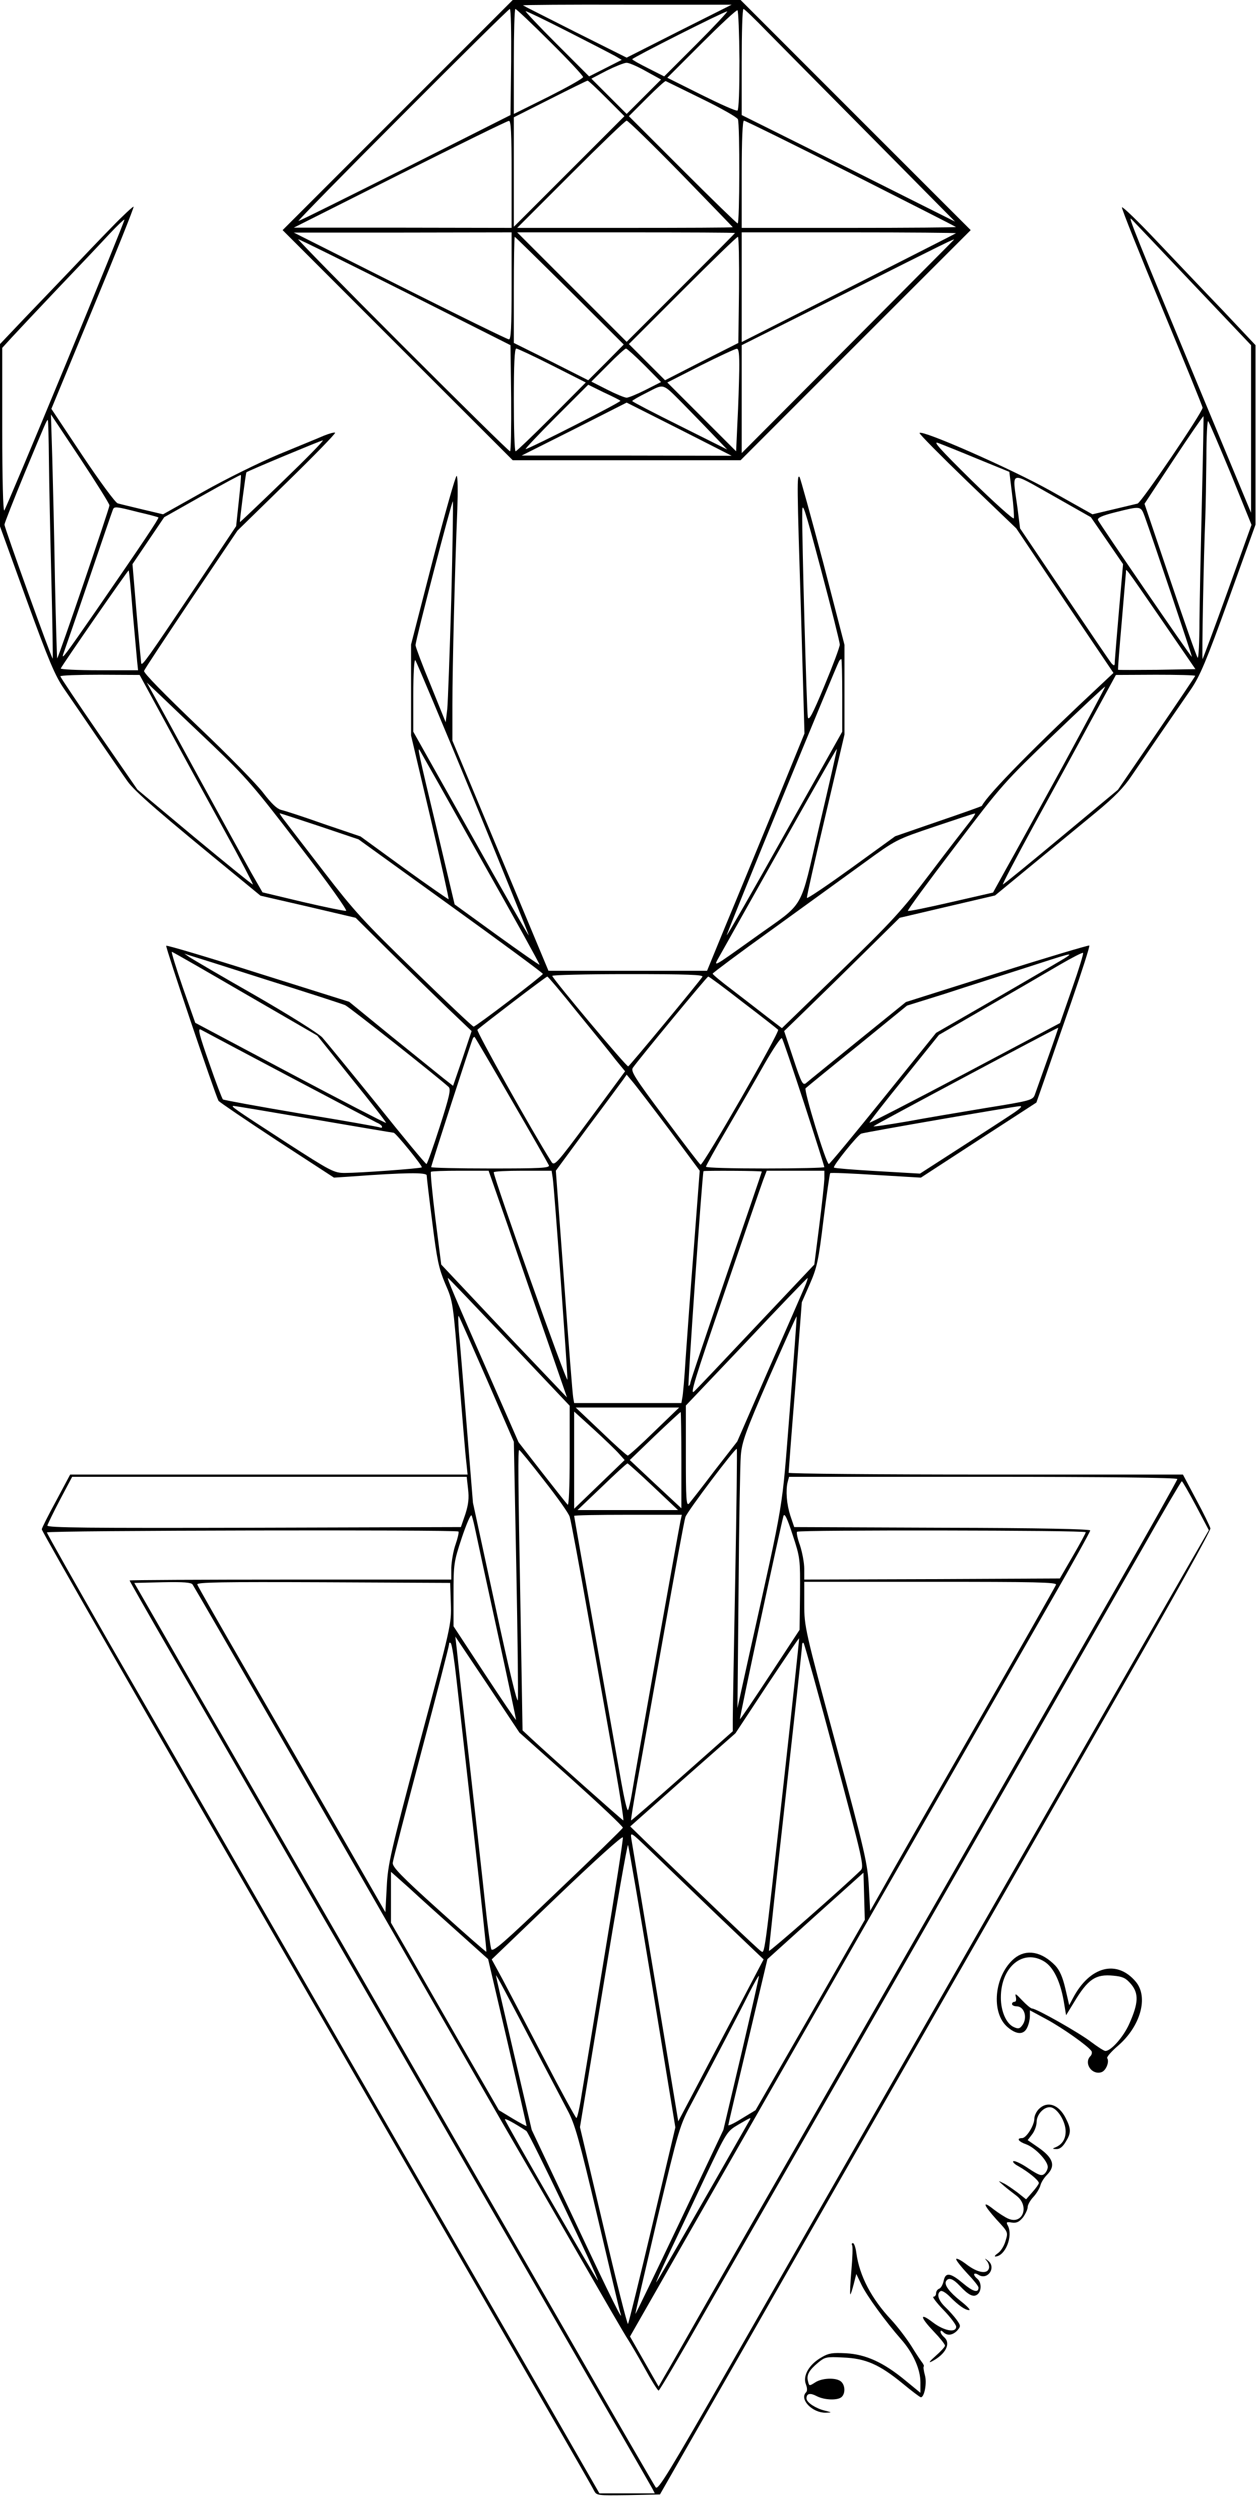 <?xml version="1.0" standalone="no"?>
<!DOCTYPE svg PUBLIC "-//W3C//DTD SVG 20010904//EN"
 "http://www.w3.org/TR/2001/REC-SVG-20010904/DTD/svg10.dtd">
<svg version="1.0" xmlns="http://www.w3.org/2000/svg"
 width="564pt" height="1119pt" viewBox="0 0 564 1119"
 preserveAspectRatio="xMidYMid meet">
<g transform="translate(0,1119) scale(0.1,-0.1)"
fill="#000000" stroke="none">
<path d="M1780 10675 l-515 -515 515 -515 515 -515 510 0 510 0 515 515 515
515 -515 515 -515 515 -510 0 -510 0 -515 -515z m1260 376 l-235 -119 -230
115 c-126 64 -232 117 -234 119 -2 2 207 4 465 3 l469 0 -235 -118z m-752
-138 l-3 -238 -470 -237 c-259 -130 -474 -237 -479 -237 -5 -1 204 213 465
474 260 261 477 475 481 475 5 0 7 -107 6 -237z m174 90 c82 -81 148 -152 148
-158 0 -6 -70 -45 -155 -88 l-155 -77 0 235 c0 129 3 235 7 235 4 0 74 -66
155 -147z m848 -82 c0 -134 -3 -222 -9 -226 -6 -3 -78 29 -162 71 l-152 76
153 153 c85 85 157 152 161 149 4 -2 8 -103 9 -223z m125 126 c55 -56 267
-270 470 -475 l370 -374 -477 239 -478 238 0 237 c0 131 3 238 8 238 4 0 52
-46 107 -103z m-892 1 c100 -51 195 -100 211 -109 l29 -17 -73 -37 -73 -37
-146 146 c-80 80 -142 146 -138 146 5 0 90 -41 190 -92z m576 -54 l-146 -146
-71 36 c-40 20 -72 38 -72 41 0 6 411 214 425 214 5 1 -56 -65 -136 -145z
m-227 -123 l67 -37 -77 -77 -77 -77 -79 79 -79 79 69 36 c38 19 78 35 89 35
11 0 50 -17 87 -38z m-177 -121 l80 -80 -248 -248 -247 -247 0 245 0 245 163
82 c89 45 164 82 167 82 3 1 41 -35 85 -79z m426 -2 c86 -42 159 -83 162 -92
9 -22 8 -466 -1 -466 -4 0 -115 108 -247 240 l-240 240 80 80 c44 44 82 79 85
77 3 -1 75 -37 161 -79z m-851 -338 l0 -240 -487 1 -488 0 475 239 c261 131
481 239 488 239 9 1 12 -53 12 -239z m758 3 c127 -131 232 -239 232 -240 0 -2
-217 -3 -482 -3 l-483 0 240 240 c132 132 244 240 250 240 5 1 115 -106 243
-237z m760 1 c257 -130 469 -238 471 -240 2 -2 -212 -4 -477 -4 l-482 0 0 240
c0 156 4 240 10 240 6 0 221 -106 478 -236z m-1518 -504 c0 -186 -3 -240 -12
-239 -7 0 -227 108 -488 239 l-475 239 488 0 487 1 0 -240z m1000 237 c0 -1
-109 -111 -243 -245 l-242 -242 -245 245 -245 245 488 0 c268 0 487 -1 487 -3z
m989 -1 c-2 -2 -219 -112 -481 -245 l-478 -242 0 245 0 246 482 0 c265 0 479
-2 477 -4z m-1729 -257 l242 -241 -79 -80 -80 -80 -166 84 -167 83 0 237 c0
131 2 238 4 238 2 0 113 -109 246 -241z m758 4 l-3 -238 -164 -83 -164 -84
-81 81 -81 81 240 240 c132 132 243 240 248 240 4 0 6 -107 5 -237z m-1493
-11 l470 -237 3 -237 c1 -131 -1 -238 -5 -238 -5 0 -222 214 -483 475 -261
261 -470 475 -465 474 6 0 221 -107 480 -237z m2454 234 c-2 -3 -217 -218
-476 -479 l-473 -475 0 242 0 241 473 237 c447 225 486 244 476 234z m-1797
-562 l150 -76 -153 -154 c-85 -85 -157 -154 -161 -154 -5 0 -8 104 -8 230 0
156 3 230 11 230 5 0 78 -34 161 -76z m413 1 l74 -75 -69 -35 c-38 -19 -76
-35 -85 -35 -9 0 -48 16 -87 36 l-71 36 74 74 c40 41 77 74 81 74 4 0 42 -34
83 -75z m424 -22 c-1 -54 -4 -158 -8 -231 l-6 -132 -154 154 -154 154 149 76
c82 41 155 75 162 75 9 1 12 -24 11 -96z m-532 -137 c5 -5 -410 -216 -424
-216 -4 0 57 65 136 144 l144 144 69 -34 c39 -18 73 -35 75 -38z m278 -11 c33
-34 92 -94 130 -134 l70 -73 -212 106 c-117 58 -213 108 -213 111 0 3 30 20
68 39 76 39 66 42 157 -49z m110 -179 l110 -56 -470 1 -470 0 235 118 235 119
125 -63 c69 -35 175 -88 235 -119z"/>
<path d="M499 10172 c-52 -53 -135 -140 -184 -192 -50 -52 -141 -148 -203
-212 l-112 -118 0 -408 0 -408 119 -329 c100 -275 128 -341 169 -400 26 -38
93 -135 147 -215 55 -80 115 -168 135 -196 33 -47 142 -141 506 -439 l90 -74
213 -49 213 -50 151 -150 c84 -83 201 -197 260 -254 l108 -103 -41 -123 -42
-122 -41 32 c-23 18 -127 103 -233 188 l-191 156 -407 128 c-223 71 -409 126
-412 123 -5 -4 218 -664 234 -694 4 -6 122 -86 262 -178 l255 -166 75 5 c245
18 340 19 340 5 0 -8 11 -102 25 -210 21 -169 29 -206 58 -275 35 -80 35 -83
61 -410 15 -181 29 -355 33 -386 l6 -58 -889 0 -890 0 -63 -118 c-35 -64 -64
-122 -64 -127 0 -10 484 -854 1143 -1995 147 -254 447 -775 695 -1205 136
-236 332 -576 435 -755 103 -179 193 -335 199 -348 12 -22 15 -22 154 -20
l141 3 226 395 c125 217 503 879 842 1470 339 591 792 1383 1007 1759 216 376
391 691 389 700 -2 9 -30 67 -63 128 l-60 113 -882 0 c-486 0 -883 4 -883 8 0
4 13 178 30 385 l29 378 36 82 c32 73 39 105 61 287 14 113 28 207 30 209 2 3
95 -1 205 -8 l201 -12 258 168 259 168 35 100 c19 55 73 212 121 349 47 136
84 251 81 254 -3 2 -189 -53 -413 -124 l-408 -129 -215 -174 c-118 -96 -222
-180 -231 -188 -15 -13 -21 -3 -58 109 l-41 123 102 99 c57 55 173 169 259
254 l156 154 213 50 214 50 170 140 c94 77 221 182 282 232 82 68 124 110 161
166 55 81 186 272 264 385 40 59 68 124 169 404 l120 333 0 402 0 401 -147
156 c-82 85 -215 226 -298 313 -82 87 -151 153 -153 148 -2 -6 79 -208 179
-449 100 -241 182 -442 182 -448 0 -20 -274 -424 -291 -429 -9 -2 -59 -14
-109 -26 l-93 -22 -187 105 c-179 100 -577 275 -587 259 -2 -4 94 -101 214
-217 l219 -210 217 -324 218 -323 -49 -46 c-291 -271 -513 -496 -540 -549 -1
-2 -88 -33 -194 -69 l-194 -67 -196 -142 c-108 -78 -197 -138 -199 -134 -2 4
36 170 83 369 l85 362 0 201 0 201 -96 371 c-54 203 -101 374 -105 380 -12 12
-12 -23 7 -627 l15 -521 -135 -331 c-75 -182 -173 -421 -219 -531 l-82 -200
-355 0 -355 0 -215 515 -215 515 0 160 c0 167 11 610 22 873 3 86 2 152 -3
152 -5 0 -53 -170 -107 -378 l-97 -377 0 -203 0 -204 86 -365 c47 -200 84
-366 82 -368 -1 -1 -91 61 -199 139 l-195 142 -165 56 c-90 32 -176 60 -191
63 -19 5 -44 30 -78 74 -27 37 -160 173 -295 301 -148 142 -244 239 -240 247
2 8 98 152 211 321 l207 307 221 216 c122 119 219 219 216 222 -3 3 -25 -3
-50 -13 -25 -11 -116 -48 -203 -84 -86 -36 -238 -111 -337 -167 l-180 -101
-93 22 c-50 12 -100 24 -110 27 -10 2 -81 99 -158 214 l-139 209 186 450 c103
248 185 453 182 455 -2 2 -47 -39 -99 -93z m4840 -252 l261 -275 0 -375 0
-375 -206 495 c-317 764 -346 836 -330 820 8 -8 132 -139 275 -290z m-5045
-361 c-146 -354 -270 -648 -275 -654 -5 -5 -9 143 -9 359 l0 369 42 46 c23 25
117 125 208 221 92 96 195 205 230 243 35 37 65 66 67 64 2 -2 -117 -294 -263
-648z m196 -631 c0 -13 -227 -678 -234 -685 -1 -2 -6 155 -10 349 -3 194 -9
441 -12 548 l-6 195 131 -197 c72 -109 131 -203 131 -210z m4890 26 c-5 -203
-10 -447 -11 -543 0 -95 -4 -169 -8 -165 -5 5 -60 162 -123 349 l-115 340 130
197 c72 109 132 196 134 195 1 -2 -2 -169 -7 -373z m-5161 174 c1 -100 6 -340
11 -532 5 -193 7 -352 6 -354 -4 -3 -216 585 -216 600 0 6 41 111 91 232 95
228 98 236 103 236 2 0 4 -82 5 -182z m5291 -60 l92 -227 -107 -298 c-59 -164
-110 -300 -112 -303 -4 -4 5 468 12 630 2 52 4 174 5 270 0 95 4 170 8 165 5
-6 50 -112 102 -237z m-4245 -33 c-104 -101 -191 -183 -191 -182 -2 4 26 220
29 223 6 6 332 142 342 143 6 0 -75 -83 -180 -184z m3111 101 l142 -58 12 -98
c7 -54 10 -104 8 -110 -2 -6 -87 70 -188 169 -145 143 -177 179 -150 168 19
-7 99 -39 176 -71z m-3307 -188 l-12 -113 -167 -250 c-234 -349 -255 -379
-258 -363 -1 7 -11 110 -21 228 l-18 215 71 105 71 105 170 96 c94 53 172 95
173 93 2 -1 -2 -53 -9 -116z m3886 -178 l72 -105 -18 -205 c-10 -113 -18 -216
-19 -230 0 -21 -2 -22 -14 -10 -7 8 -102 148 -211 310 l-199 295 -12 95 c-23
168 -40 163 158 52 l171 -97 72 -105z m-2935 -261 c-7 -239 -15 -461 -18 -493
l-7 -59 -67 166 c-38 91 -68 172 -68 179 -1 20 163 648 167 644 2 -2 -1 -199
-7 -437z m1739 -204 c0 -11 -31 -94 -69 -185 -53 -128 -70 -159 -74 -140 -5
26 -27 810 -25 915 0 54 8 31 84 -255 46 -173 84 -324 84 -335z m-3141 593
c48 -11 89 -22 91 -24 4 -3 -68 -111 -277 -414 -140 -202 -160 -230 -148 -195
4 11 55 157 112 325 57 168 106 311 109 318 6 16 11 16 113 -10z m4506 -20
c32 -88 214 -628 211 -628 -5 0 -414 597 -420 612 -4 10 17 20 77 35 116 29
114 29 132 -19z m-4530 -428 c9 -102 18 -202 20 -222 l4 -38 -175 0 c-96 0
-173 4 -171 8 6 15 302 442 304 439 2 -1 10 -85 18 -187z m4606 -35 l151 -220
-172 -3 c-95 -1 -173 -1 -174 0 -2 2 6 98 16 213 10 116 18 216 19 224 0 19
-10 33 160 -214z m-3081 -799 c138 -336 249 -611 248 -613 -2 -1 -119 203
-260 455 l-257 457 0 164 c0 96 4 161 9 156 5 -6 122 -284 260 -619z m1651
462 l0 -163 -257 -457 c-141 -252 -258 -456 -260 -454 -3 3 491 1208 503 1227
3 5 7 9 10 9 2 0 4 -73 4 -162z m-3027 -126 c64 -119 180 -331 256 -469 77
-139 136 -253 133 -252 -4 0 -122 96 -262 212 l-255 213 -172 249 c-95 138
-172 253 -173 258 0 4 80 7 178 7 l177 -1 118 -217z m4607 213 c0 -2 -78 -118
-173 -257 l-173 -253 -255 -212 c-139 -116 -257 -212 -260 -212 -4 -1 58 117
137 262 79 144 195 355 256 469 l113 207 178 1 c97 0 177 -2 177 -5z m-4403
-306 c156 -149 191 -190 393 -454 130 -169 217 -291 209 -292 -8 -1 -95 17
-194 40 l-180 43 -51 89 c-28 50 -133 241 -234 425 -100 184 -194 355 -208
380 l-25 45 59 -56 c32 -31 136 -130 231 -220z m3809 -100 c-107 -195 -220
-401 -253 -459 l-58 -105 -188 -43 c-104 -24 -191 -42 -193 -39 -3 3 92 132
211 288 209 276 222 290 442 501 125 120 228 216 230 215 1 -2 -85 -163 -191
-358z m-2603 -414 c146 -258 264 -471 262 -473 -1 -2 -87 58 -191 133 l-189
137 -76 321 c-89 371 -92 388 -79 367 5 -8 128 -226 273 -485z m1515 150 c-92
-394 -58 -335 -292 -503 -192 -137 -184 -133 -155 -81 358 637 523 929 525
927 1 -2 -34 -156 -78 -343z m-2238 -3 l175 -59 413 -298 c226 -163 412 -300
412 -304 -1 -8 -300 -236 -310 -236 -5 0 -123 112 -264 249 -227 220 -273 271
-403 440 -81 105 -160 208 -176 229 -16 20 -27 37 -25 37 2 0 82 -26 178 -58z
m2908 16 c-19 -24 -98 -126 -175 -228 -125 -165 -169 -213 -402 -439 l-261
-253 -68 52 c-37 29 -106 82 -154 119 -48 36 -88 69 -88 73 0 3 120 93 268
199 147 106 331 240 410 297 143 104 143 104 315 162 95 32 176 59 181 59 4 1
-7 -18 -26 -41z m-3241 -766 l323 -187 155 -194 c86 -106 155 -195 153 -197
-2 -2 -195 98 -429 222 l-425 226 -56 159 c-30 87 -52 159 -49 159 3 0 151
-85 328 -188z m3702 24 l-54 -155 -424 -225 c-234 -124 -427 -223 -429 -221
-2 2 67 91 154 198 l157 195 221 128 c121 70 266 154 320 186 55 32 102 56
104 53 3 -2 -19 -74 -49 -159z m-3604 38 c182 -57 339 -108 350 -113 17 -7
420 -326 463 -366 11 -10 4 -42 -40 -179 -29 -91 -56 -166 -59 -166 -4 0 -104
120 -222 268 -119 147 -229 281 -244 298 -16 18 -150 102 -303 190 -151 86
-284 164 -295 172 l-20 14 20 -7 c11 -3 169 -53 350 -111z m3580 103 c-11 -8
-147 -87 -302 -177 l-283 -163 -237 -294 c-130 -161 -239 -293 -243 -293 -12
0 -113 331 -104 339 5 5 109 90 232 189 l222 181 173 54 c94 31 255 82 357
115 200 65 214 69 185 49z m-1631 -89 c-12 -20 -324 -397 -332 -401 -6 -4
-331 383 -340 405 -2 4 150 8 338 8 270 0 340 -3 334 -12z m-559 -160 c72 -88
149 -183 171 -212 l42 -51 -158 -214 c-155 -209 -159 -212 -173 -189 -83 131
-336 583 -330 589 19 18 308 239 313 238 3 0 64 -72 135 -161z m740 46 c83
-63 154 -119 158 -123 9 -9 -335 -607 -347 -604 -4 1 -76 96 -161 210 -134
179 -153 209 -142 224 28 40 332 408 337 408 3 1 73 -51 155 -115z m-2035
-330 c206 -109 385 -203 397 -209 13 -5 23 -14 23 -18 0 -5 -3 -6 -7 -4 -5 3
-163 31 -353 62 -190 32 -348 61 -352 64 -4 3 -32 77 -62 164 -43 122 -52 156
-38 149 9 -5 186 -99 392 -208z m3400 79 c-27 -76 -53 -149 -58 -163 -9 -24
-19 -27 -218 -59 -115 -19 -275 -46 -356 -61 -82 -14 -148 -24 -148 -21 1 4
816 439 827 441 1 0 -20 -62 -47 -137z m-2400 -187 c89 -153 164 -285 167
-292 4 -12 -39 -14 -261 -14 -146 0 -266 3 -266 6 0 8 181 567 187 577 3 5 6
7 8 5 2 -2 76 -128 165 -282z m1309 -13 c50 -154 91 -284 91 -287 0 -3 -119
-6 -265 -6 -146 0 -265 3 -265 8 0 4 43 82 96 172 53 91 128 220 166 288 39
68 74 120 78 115 4 -4 48 -135 99 -290z m-605 -117 l138 -186 -26 -342 c-15
-189 -31 -413 -37 -498 -5 -85 -12 -165 -15 -177 l-4 -23 -240 0 -240 0 -4 23
c-3 12 -21 246 -41 520 l-37 497 142 193 c79 105 150 202 159 214 l16 23 25
-30 c14 -16 88 -113 164 -214z m-1589 44 c193 -33 353 -60 357 -60 9 0 131
-150 126 -155 -5 -5 -277 -25 -344 -25 -49 0 -61 6 -270 141 -228 148 -244
159 -228 159 5 0 167 -27 359 -60z m3130 27 c-28 -19 -133 -87 -234 -152
l-183 -118 -190 11 c-105 6 -193 13 -195 16 -7 6 106 146 122 152 14 6 685
122 710 123 13 1 3 -10 -30 -32z m-2260 -509 c47 -139 126 -368 175 -508 l88
-255 -119 125 c-66 69 -193 203 -282 298 l-162 172 -26 205 c-14 113 -23 208
-20 210 2 3 62 5 131 5 l127 0 88 -252z m199 220 c7 -43 66 -864 66 -903 -1
-24 -329 900 -330 928 0 4 58 7 130 7 l129 0 5 -32z m936 28 c0 -2 -72 -213
-160 -469 -88 -257 -160 -471 -160 -476 0 -6 -3 -12 -8 -15 -5 -3 61 945 67
962 2 3 261 2 261 -2z m280 -33 c-1 -21 -11 -116 -23 -210 l-22 -173 -257
-272 c-141 -150 -267 -283 -281 -296 -20 -19 3 56 135 440 87 255 165 482 174
506 l16 42 129 0 129 0 0 -37z m-1411 -729 l271 -286 0 -226 c0 -141 -4 -222
-9 -217 -6 6 -57 71 -115 145 l-105 135 -125 285 c-163 371 -196 450 -191 450
2 0 125 -129 274 -286z m1322 244 c-10 -24 -82 -189 -160 -366 l-141 -324
-102 -131 c-55 -73 -107 -139 -114 -147 -12 -12 -14 21 -14 212 l0 227 271
285 c148 158 272 286 274 286 2 0 -4 -19 -14 -42z m-1422 -412 l121 -279 11
-561 c6 -309 9 -576 7 -595 -2 -20 -42 145 -102 425 l-99 458 -28 345 c-15
190 -31 380 -35 421 -3 41 -4 73 -1 70 3 -3 59 -131 126 -284z m1356 -141
c-37 -463 -21 -370 -180 -1085 l-54 -245 5 530 c2 292 7 562 10 600 5 61 20
104 126 348 67 152 122 276 124 275 1 -2 -13 -192 -31 -423z m-606 -92 c-61
-60 -115 -108 -119 -108 -4 0 -58 48 -120 108 l-113 107 232 0 231 0 -111
-107z m-158 -100 l25 -28 -113 -109 -113 -109 0 217 0 218 88 -80 c48 -44 99
-93 113 -109z m279 -29 l0 -215 -116 108 -115 108 112 108 c62 59 114 107 116
107 1 0 3 -97 3 -216z m241 -529 c-6 -317 -11 -600 -11 -630 l0 -54 -227 -201
c-124 -110 -227 -199 -228 -198 -2 2 10 73 25 158 16 85 69 385 119 665 50
281 94 521 99 535 9 26 224 311 230 305 2 -2 -1 -262 -7 -580z m-856 439 c59
-75 111 -148 115 -163 5 -14 43 -219 85 -456 42 -236 96 -537 119 -668 23
-131 39 -236 36 -235 -7 3 -326 287 -408 363 l-43 40 -9 530 c-11 601 -12 725
-6 725 3 0 53 -61 111 -136z m490 -29 l110 -104 -225 0 -225 0 109 104 c60 58
111 105 115 105 3 -1 56 -48 116 -105z m-830 -9 c5 -41 2 -69 -12 -113 l-20
-58 -927 -3 c-740 -2 -927 0 -924 10 2 7 27 59 57 116 l54 102 883 0 883 0 6
-54z m3175 44 c0 -5 -131 -238 -291 -517 -160 -279 -496 -866 -746 -1303 -251
-437 -551 -961 -668 -1165 -117 -203 -292 -509 -390 -680 -97 -171 -188 -330
-202 -353 l-25 -44 -64 112 -64 112 461 807 c1066 1862 1260 2201 1425 2488
96 167 174 307 174 313 0 6 -223 11 -662 12 l-663 3 -17 50 c-17 52 -22 114
-12 153 l6 22 869 0 c548 0 869 -4 869 -10z m83 -119 l58 -110 -114 -198
c-164 -285 -1463 -2552 -2020 -3526 -285 -498 -332 -575 -342 -560 -7 10 -185
317 -395 683 -498 865 -1305 2265 -1550 2690 -107 184 -238 412 -291 505 l-98
170 127 3 c94 2 128 -1 134 -10 34 -55 674 -1167 1113 -1933 142 -247 288
-502 325 -565 37 -63 163 -281 280 -485 117 -203 220 -381 230 -395 9 -14 43
-71 74 -127 31 -57 60 -103 64 -103 4 0 98 159 208 353 190 331 428 746 1377
2402 214 374 471 823 571 997 99 175 183 318 186 318 3 0 31 -49 63 -109z
m-3225 -111 c6 -30 50 -232 97 -448 47 -216 85 -396 85 -400 0 -4 -63 89 -140
206 l-140 213 0 141 c0 137 1 146 37 255 21 62 40 107 44 100 3 -6 11 -37 17
-67z m1453 -285 l-2 -160 -132 -201 c-73 -111 -133 -200 -135 -199 -3 3 183
869 195 910 5 14 17 -11 41 -85 34 -103 34 -108 33 -265z m-535 328 c-9 -44
-207 -1151 -218 -1223 -6 -36 -14 -68 -17 -72 -4 -4 -17 52 -30 125 -13 72
-65 369 -117 660 -52 290 -94 529 -94 532 0 3 108 5 241 5 l241 0 -6 -27z
m-994 -48 c3 -3 -3 -29 -13 -58 -10 -28 -18 -76 -19 -104 l0 -53 -720 0 c-396
0 -720 -2 -720 -4 0 -2 81 -145 181 -318 100 -172 268 -464 374 -648 106 -184
242 -420 302 -525 61 -104 264 -458 453 -785 188 -327 375 -651 415 -720 40
-69 134 -233 210 -365 76 -132 195 -339 265 -460 70 -121 132 -230 139 -242
l12 -23 -124 0 -124 0 -243 423 c-134 232 -503 872 -820 1422 -317 550 -638
1106 -712 1235 -74 129 -262 455 -417 723 -154 269 -281 493 -281 498 0 9
1832 13 1842 4z m2808 -3 c0 -4 -26 -52 -58 -107 l-58 -100 -572 -3 -572 -2 0
48 c0 27 -9 74 -19 105 -11 30 -17 58 -13 61 8 9 1292 7 1292 -2z m-2842 -320
c3 -92 1 -99 -140 -625 -131 -493 -142 -540 -147 -644 l-6 -112 -179 312 c-99
172 -287 499 -419 727 -132 228 -242 421 -244 428 -4 10 110 12 563 10 l569
-3 3 -93z m2709 85 c-3 -8 -166 -295 -363 -638 -197 -343 -383 -668 -413 -723
l-56 -99 -6 109 c-5 100 -17 154 -147 635 -139 514 -142 529 -142 628 l0 101
566 0 c468 0 565 -2 561 -13z m-2169 -870 c128 -115 232 -213 230 -218 -2 -5
-133 -133 -293 -285 -242 -232 -290 -274 -296 -258 -4 11 -17 105 -28 209 -11
105 -43 388 -70 630 -28 242 -53 467 -56 500 l-7 60 144 -215 143 -215 233
-208z m947 -42 c-86 -773 -82 -738 -99 -728 -12 7 -245 229 -508 483 l-77 75
235 209 236 208 141 214 c78 117 142 212 144 211 1 -2 -31 -304 -72 -672z
m-1462 490 c9 -82 44 -390 77 -684 33 -294 59 -535 57 -537 -1 -2 -97 82 -212
186 -170 153 -209 194 -207 212 1 13 59 235 127 493 69 259 125 477 125 485 0
8 3 10 8 5 5 -6 16 -77 25 -160z m1694 -343 c126 -471 132 -498 115 -514 -79
-77 -408 -366 -410 -360 -1 4 32 309 73 676 41 368 75 678 75 689 0 11 3 17 7
13 4 -4 67 -231 140 -504z m-531 -710 l212 -202 -125 -238 c-69 -130 -155
-293 -191 -362 l-66 -125 -102 615 c-56 338 -105 630 -108 649 -5 33 -3 32 82
-50 48 -46 182 -175 298 -287z m-500 -184 c-46 -282 -92 -561 -102 -620 -9
-60 -20 -108 -24 -108 -3 0 -68 118 -143 263 -75 144 -159 304 -186 355 l-50
92 292 280 c167 160 293 274 295 266 2 -8 -35 -245 -82 -528z m214 -141 l103
-629 -103 -436 c-57 -241 -106 -440 -109 -444 -3 -4 -53 193 -110 437 l-105
444 105 635 c57 349 107 632 110 628 3 -4 52 -290 109 -635z m-871 246 l136
-122 87 -373 c47 -205 86 -374 85 -374 -1 -1 -30 14 -63 34 l-61 37 -164 284
c-90 157 -199 346 -241 420 l-78 135 0 114 0 114 82 -73 c44 -41 142 -129 217
-196z m1578 -372 l-245 -426 -61 -37 c-33 -21 -61 -34 -61 -30 0 4 40 173 88
375 l87 368 215 194 215 193 3 -105 3 -106 -244 -426z m-1200 -211 c42 -80 93
-176 113 -215 33 -61 51 -124 135 -480 53 -225 98 -417 101 -425 21 -60 -39
59 -204 411 l-192 406 -80 342 c-44 188 -80 345 -80 349 0 7 43 -74 207 -388z
m892 40 l-81 -343 -196 -414 c-108 -227 -197 -412 -198 -410 -1 1 43 191 97
421 100 418 100 420 159 530 103 194 210 398 252 483 23 45 43 81 45 79 2 -1
-34 -157 -78 -346z m-963 -348 c12 -7 326 -663 320 -669 -3 -4 -416 711 -416
721 0 6 43 -17 96 -52z m1001 51 c-200 -351 -412 -720 -419 -728 -5 -5 22 55
60 135 38 80 111 234 162 343 93 196 94 197 144 227 55 32 59 34 53 23z"/>
<path d="M4540 2424 c-90 -76 -106 -244 -29 -308 40 -34 72 -34 87 -1 7 14 12
37 12 51 l0 26 76 -41 c72 -39 186 -120 200 -142 3 -6 1 -16 -5 -22 -31 -31 6
-86 49 -72 20 6 37 46 26 63 -3 5 19 30 48 55 101 87 138 218 80 287 -85 101
-206 69 -281 -73 l-17 -32 -17 73 c-12 52 -25 82 -45 104 -62 64 -131 76 -184
32z m135 -14 c40 -25 70 -86 86 -174 l11 -66 35 57 c63 105 97 128 177 120 42
-4 55 -10 79 -38 35 -42 33 -85 -8 -177 -26 -59 -82 -122 -107 -122 -6 0 -34
18 -62 39 -54 42 -247 151 -266 151 -6 0 -26 17 -45 37 -28 30 -33 33 -28 15
3 -13 1 -22 -6 -22 -6 0 -11 -4 -11 -10 0 -5 9 -10 20 -10 35 0 51 -51 26 -85
-12 -16 -18 -17 -38 -8 -34 15 -58 71 -58 132 0 138 100 220 195 161z"/>
<path d="M4650 1750 c-11 -11 -20 -30 -20 -42 0 -31 -36 -88 -55 -88 -27 0
-16 -16 19 -28 40 -15 96 -74 96 -101 0 -10 -7 -24 -15 -31 -13 -11 -25 -6
-71 24 -30 21 -61 35 -67 33 -7 -2 3 -13 22 -23 44 -25 91 -63 91 -75 0 -5
-13 -23 -29 -41 l-28 -32 -39 31 c-22 16 -50 36 -64 42 -24 12 -24 12 2 -11
15 -13 41 -33 58 -46 60 -46 28 -132 -38 -102 -14 6 -43 25 -64 41 -54 43 -47
21 13 -46 52 -56 52 -56 40 -95 -6 -22 -21 -46 -34 -55 -12 -8 -17 -15 -12
-15 45 1 81 92 56 139 -8 15 -6 17 18 13 22 -3 33 3 50 23 11 15 21 36 21 46
0 10 11 30 25 45 14 15 28 38 32 52 3 13 16 34 29 47 41 41 29 77 -41 125
l-45 31 20 26 c11 14 20 39 20 54 0 36 34 71 63 67 30 -4 67 -63 67 -108 0
-36 -17 -61 -50 -73 -10 -4 -7 -6 8 -6 15 -1 29 10 42 32 25 40 25 58 0 107
-31 61 -82 78 -120 40z"/>
<path d="M3814 1141 c4 -5 2 -56 -3 -113 -5 -56 -7 -105 -5 -107 2 -2 8 18 15
44 l12 47 23 -48 c24 -50 107 -164 177 -244 54 -61 87 -134 87 -193 l0 -47
-67 55 c-98 81 -177 117 -266 122 -61 3 -78 1 -111 -19 -54 -31 -83 -81 -69
-119 7 -18 7 -31 1 -37 -31 -31 29 -93 89 -91 28 1 28 1 -4 9 -42 10 -83 37
-83 55 0 22 16 26 46 10 35 -18 95 -20 112 -3 17 17 15 53 -4 69 -22 18 -85
16 -116 -5 -25 -16 -26 -16 -31 5 -8 28 4 50 45 84 30 25 37 27 112 23 101 -4
162 -31 266 -116 41 -34 78 -62 82 -62 16 0 28 66 18 99 -5 19 -8 37 -5 39 2
2 -1 9 -6 16 -5 6 -28 40 -50 76 -23 36 -63 88 -89 116 -89 95 -143 197 -157
301 -3 23 -10 43 -15 43 -5 0 -7 -4 -4 -9z"/>
<path d="M4280 1078 c0 -6 23 -35 50 -64 28 -29 50 -57 50 -63 0 -25 -24 -19
-68 18 -58 49 -80 52 -88 12 -4 -17 -12 -32 -20 -35 -8 -3 -14 -12 -14 -21 0
-8 -5 -15 -12 -15 -6 0 14 -27 45 -59 32 -33 57 -67 57 -75 0 -29 -54 -19
-104 19 -61 47 -59 25 4 -41 28 -29 50 -57 50 -63 0 -5 -19 -26 -42 -46 -27
-24 -34 -33 -18 -25 63 32 89 82 55 110 -8 7 -15 17 -15 23 0 7 4 7 12 -1 18
-18 42 -15 63 7 16 19 16 21 -3 48 -11 15 -34 41 -51 57 -31 30 -40 59 -21 71
6 4 24 -7 41 -24 39 -40 70 -61 87 -61 8 0 -9 18 -37 40 -53 42 -76 74 -66 90
11 18 31 11 61 -21 40 -43 62 -53 80 -38 18 15 18 53 -1 69 -22 18 -18 32 5
18 41 -26 81 33 43 63 -16 13 -17 12 -4 -3 7 -10 11 -25 7 -33 -9 -25 -52 -17
-100 20 -25 19 -46 30 -46 23z"/>
</g>
</svg>
